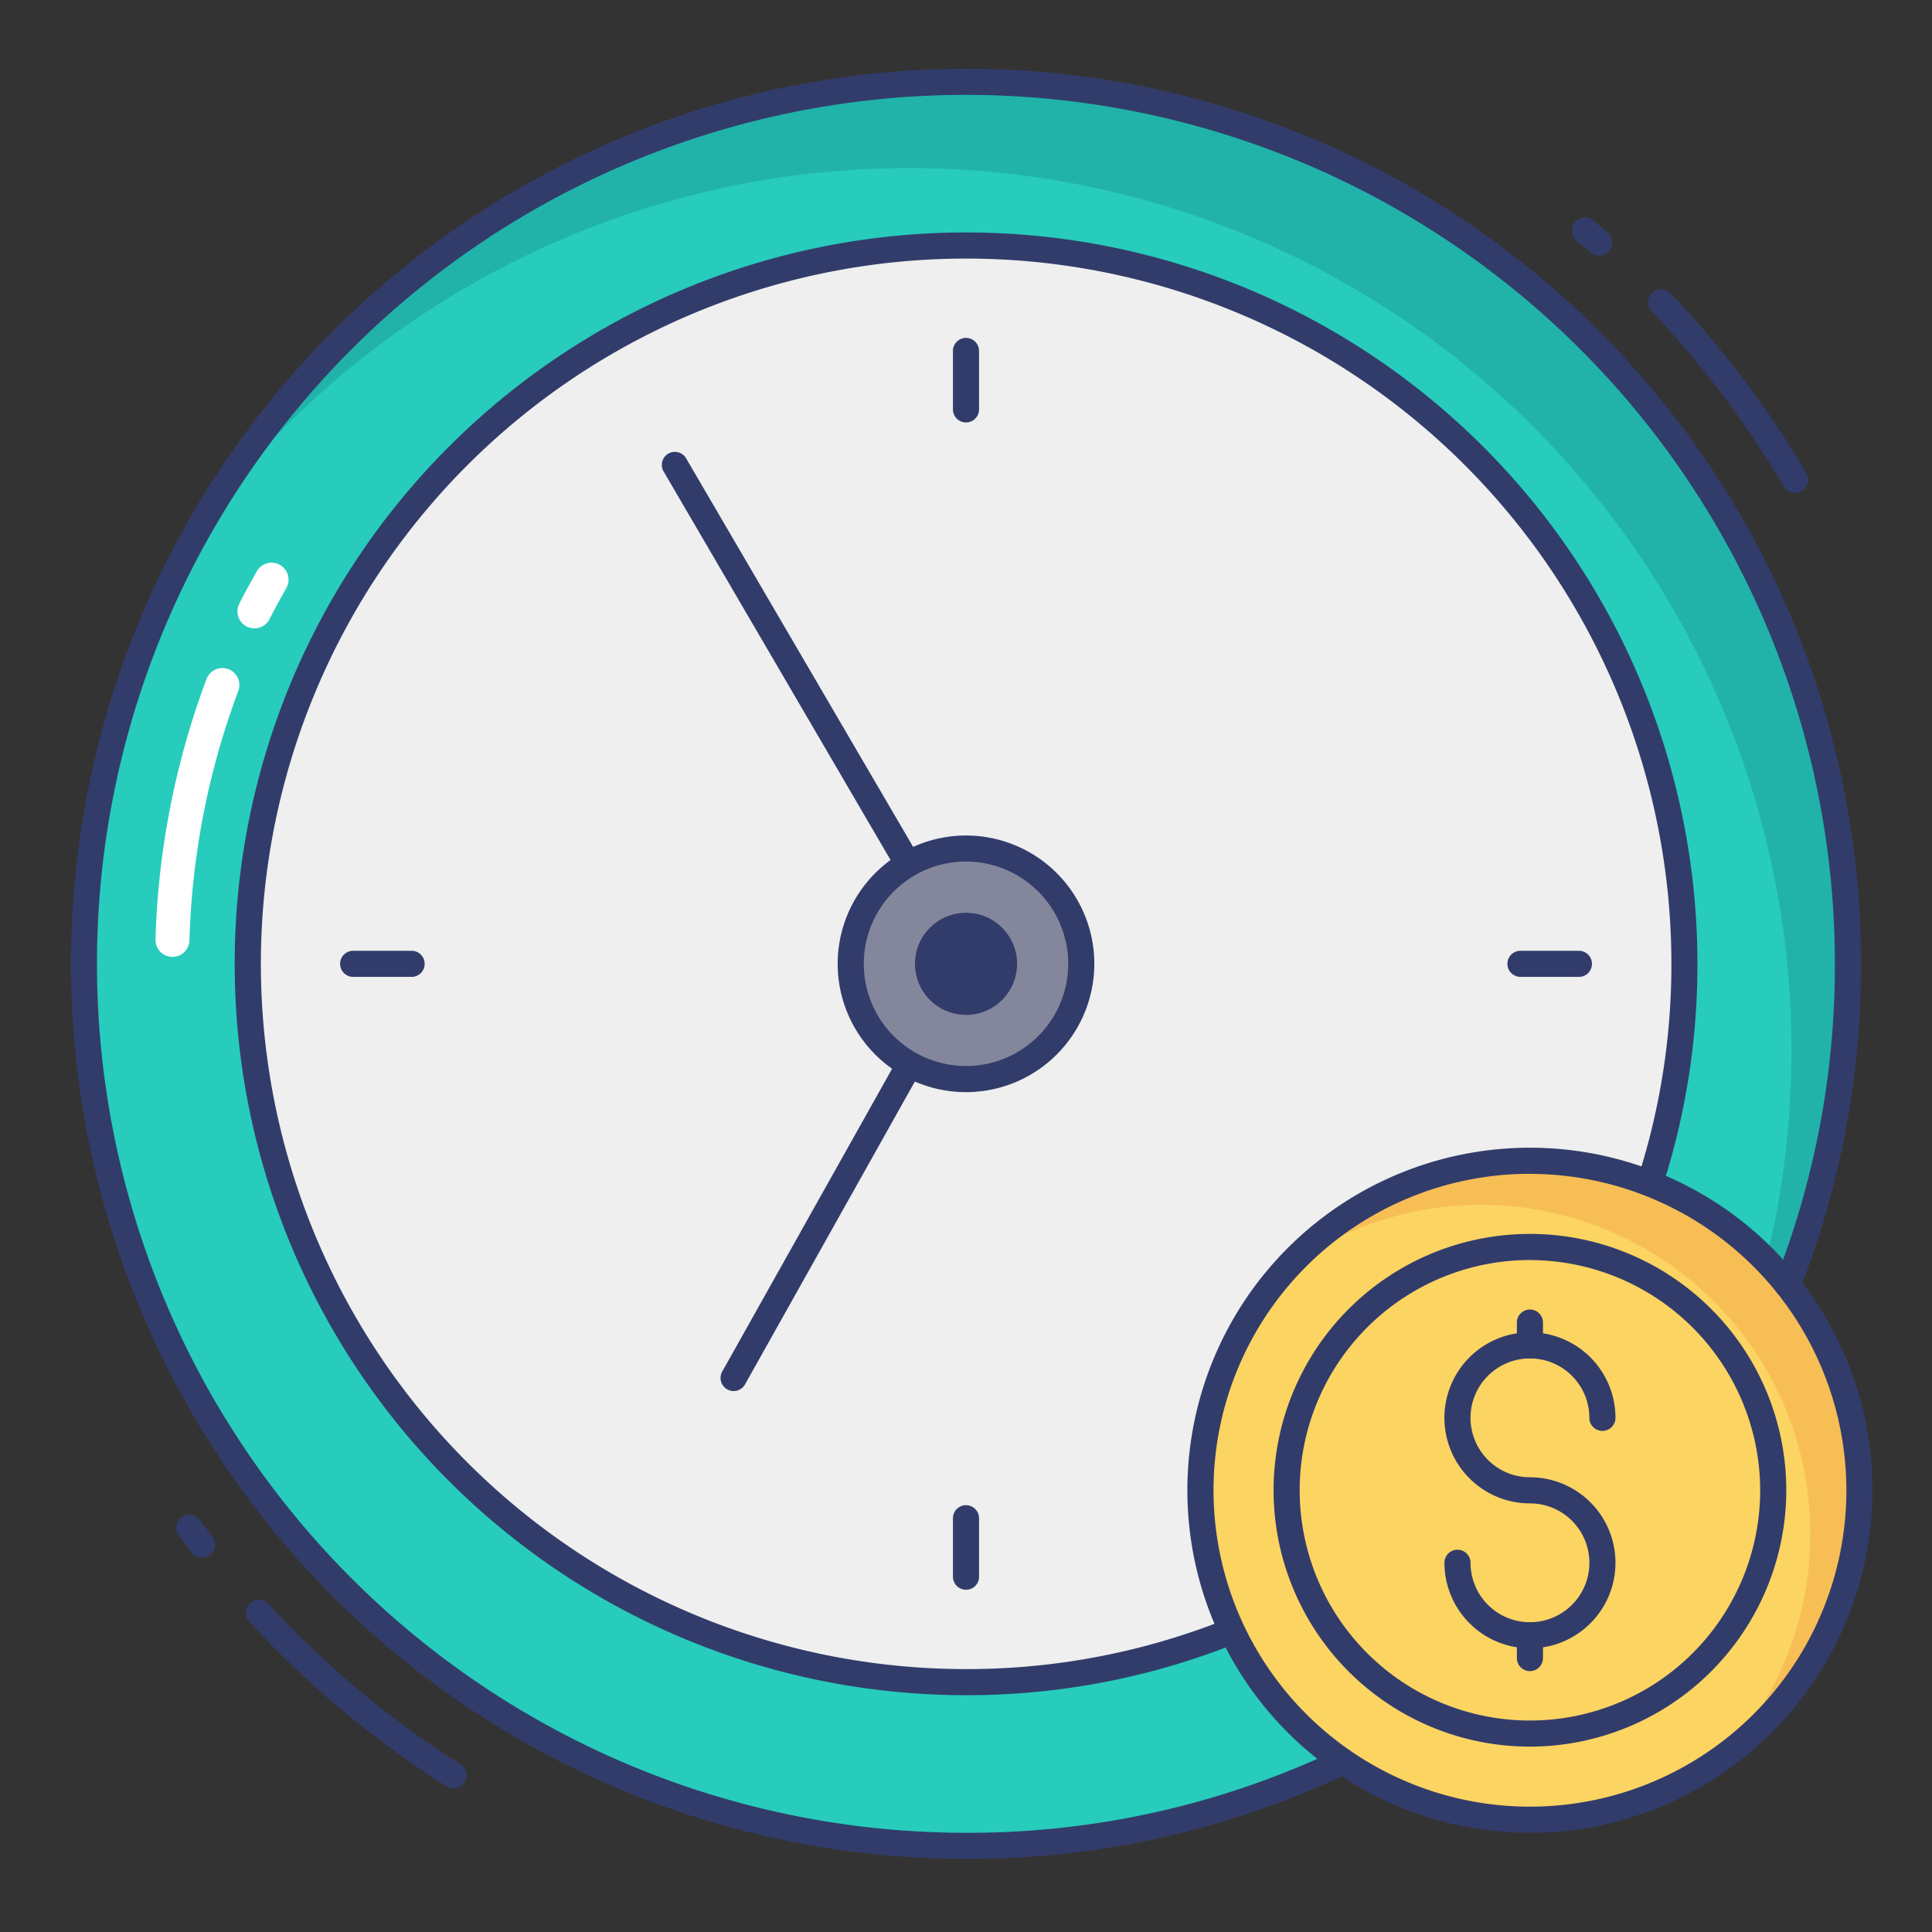 <svg height="512" viewBox="0 0 74 74" width="512" xmlns="http://www.w3.org/2000/svg"><rect x="0" y="0" width="74" height="74" fill="#333333" stroke="none"/><g id="color_line" data-name="color line"><path d="m68.469 49.218a33.762 33.762 0 1 0 -17.04 18.252" fill="#27ccbc"/><path d="m70.78 36.917a33.5 33.5 0 0 1 -2.31 12.3l-1.58 1.69a33.8 33.8 0 0 0 -32.05-44.47 33.756 33.756 0 0 0 -27.15 13.663 33.79 33.79 0 0 1 63.09 16.82z" fill="#21b3a9"/><path d="m63.193 45.323a27.066 27.066 0 0 0 1.322-8.406 27.523 27.523 0 1 0 -17.329 25.556" fill="#eeefee"/><path d="m37 64.93a28.013 28.013 0 1 1 28.015-28.013 27.6 27.6 0 0 1 -1.346 8.561.5.5 0 1 1 -.951-.31 26.6 26.6 0 0 0 1.3-8.251 27.013 27.013 0 1 0 -27.018 27.013 26.763 26.763 0 0 0 10-1.922.5.5 0 0 1 .371.929 27.762 27.762 0 0 1 -10.371 1.993z" fill="#323c6b"/><path d="m37 16.181a.5.5 0 0 1 -.5-.5v-2.239a.5.5 0 1 1 1 0v2.238a.5.5 0 0 1 -.5.501z" fill="#323c6b"/><path d="m37 60.891a.5.5 0 0 1 -.5-.5v-2.239a.5.5 0 0 1 1 0v2.239a.5.5 0 0 1 -.5.5z" fill="#323c6b"/><path d="m60.476 37.417h-2.239a.5.5 0 0 1 0-1h2.238a.5.5 0 0 1 0 1z" fill="#323c6b"/><path d="m15.766 37.417h-2.239a.5.5 0 0 1 0-1h2.238a.5.5 0 0 1 0 1z" fill="#323c6b"/><path d="m28.1 53.28a.5.5 0 0 1 -.437-.745l6.741-12.018a.5.5 0 0 1 .873.489l-6.74 12.018a.5.5 0 0 1 -.437.256z" fill="#323c6b"/><path d="m34.79 33.612a.5.5 0 0 1 -.432-.248l-8.958-15.337a.5.5 0 0 1 .863-.5l8.959 15.333a.5.5 0 0 1 -.432.752z" fill="#323c6b"/><circle cx="37.001" cy="36.917" fill="#84879c" r="4.415"/><path d="m37 41.832a4.915 4.915 0 1 1 4.915-4.915 4.92 4.92 0 0 1 -4.915 4.915zm0-8.832a3.915 3.915 0 1 0 3.915 3.915 3.919 3.919 0 0 0 -3.915-3.915z" fill="#323c6b"/><circle cx="58.598" cy="57.083" fill="#fcd462" r="12.62"/><path d="m71.22 57.087a12.579 12.579 0 0 1 -5.2 10.2 12.612 12.612 0 0 0 -16.72-18.72 12.613 12.613 0 0 1 21.92 8.52z" fill="#f7be56"/><circle cx="58.598" cy="57.083" fill="#fcd462" r="9.319"/><g fill="#323c6b"><path d="m58.6 66.9a9.819 9.819 0 1 1 9.819-9.819 9.83 9.83 0 0 1 -9.819 9.819zm0-18.638a8.819 8.819 0 1 0 8.819 8.819 8.829 8.829 0 0 0 -8.819-8.817z"/><path d="m58.6 63.134a3.28 3.28 0 0 1 -3.275-3.276.5.5 0 0 1 1 0 2.276 2.276 0 1 0 2.275-2.275 3.276 3.276 0 1 1 3.276-3.276.5.5 0 1 1 -1 0 2.276 2.276 0 1 0 -2.276 2.276 3.276 3.276 0 1 1 0 6.552z"/><path d="m58.6 52.031a.5.5 0 0 1 -.5-.5v-.873a.5.5 0 0 1 1 0v.873a.5.5 0 0 1 -.5.5z"/><path d="m58.6 64.007a.5.5 0 0 1 -.5-.5v-.873a.5.5 0 0 1 1 0v.873a.5.5 0 0 1 -.5.5z"/><path d="m17.372 68.5a.5.5 0 0 1 -.268-.078 37.581 37.581 0 0 1 -7.556-6.311.5.5 0 0 1 .736-.677 36.571 36.571 0 0 0 7.354 6.143.5.5 0 0 1 -.268.922z"/><path d="m7.736 59.667a.5.5 0 0 1 -.4-.2c-.163-.215-.325-.432-.484-.65a.5.5 0 0 1 .809-.589c.155.213.313.424.473.634a.5.5 0 0 1 -.4.8z"/><path d="m61.25 9.793a.5.5 0 0 1 -.329-.124c-.175-.153-.353-.3-.531-.452a.5.5 0 0 1 .641-.769c.185.154.368.31.549.468a.5.5 0 0 1 -.329.876z"/><path d="m68.75 18.875a.5.5 0 0 1 -.432-.247 36.59 36.59 0 0 0 -5.049-6.7.5.5 0 0 1 .725-.689 37.653 37.653 0 0 1 5.188 6.883.5.5 0 0 1 -.179.684.493.493 0 0 1 -.253.069z"/><circle cx="37.001" cy="36.917" r="1.956"/><path d="m58.6 70.2a13.12 13.12 0 1 1 13.119-13.117 13.135 13.135 0 0 1 -13.119 13.117zm0-25.241a12.12 12.12 0 1 0 12.121 12.12 12.134 12.134 0 0 0 -12.121-12.117z"/><path d="m37 71.2a34.283 34.283 0 1 1 34.284-34.283 33.959 33.959 0 0 1 -2.349 12.483.5.5 0 0 1 -.935-.365 32.958 32.958 0 0 0 2.28-12.118 33.283 33.283 0 1 0 -33.28 33.283 32.866 32.866 0 0 0 14.213-3.181.5.5 0 0 1 .43.9 33.86 33.86 0 0 1 -14.643 3.281z"/></g><path d="m6.606 36.65h-.02a.65.65 0 0 1 -.63-.669 30.95 30.95 0 0 1 1.948-9.958.65.65 0 1 1 1.217.456 29.682 29.682 0 0 0 -1.865 9.541.65.65 0 0 1 -.65.63z" fill="#fff"/><path d="m9.744 24.066a.643.643 0 0 1 -.288-.066.65.65 0 0 1 -.293-.871c.173-.349.362-.688.551-1.028l.115-.206a.65.65 0 1 1 1.137.63l-.116.209c-.179.321-.358.643-.522.973a.649.649 0 0 1 -.584.359z" fill="#fff"/></g></svg>
